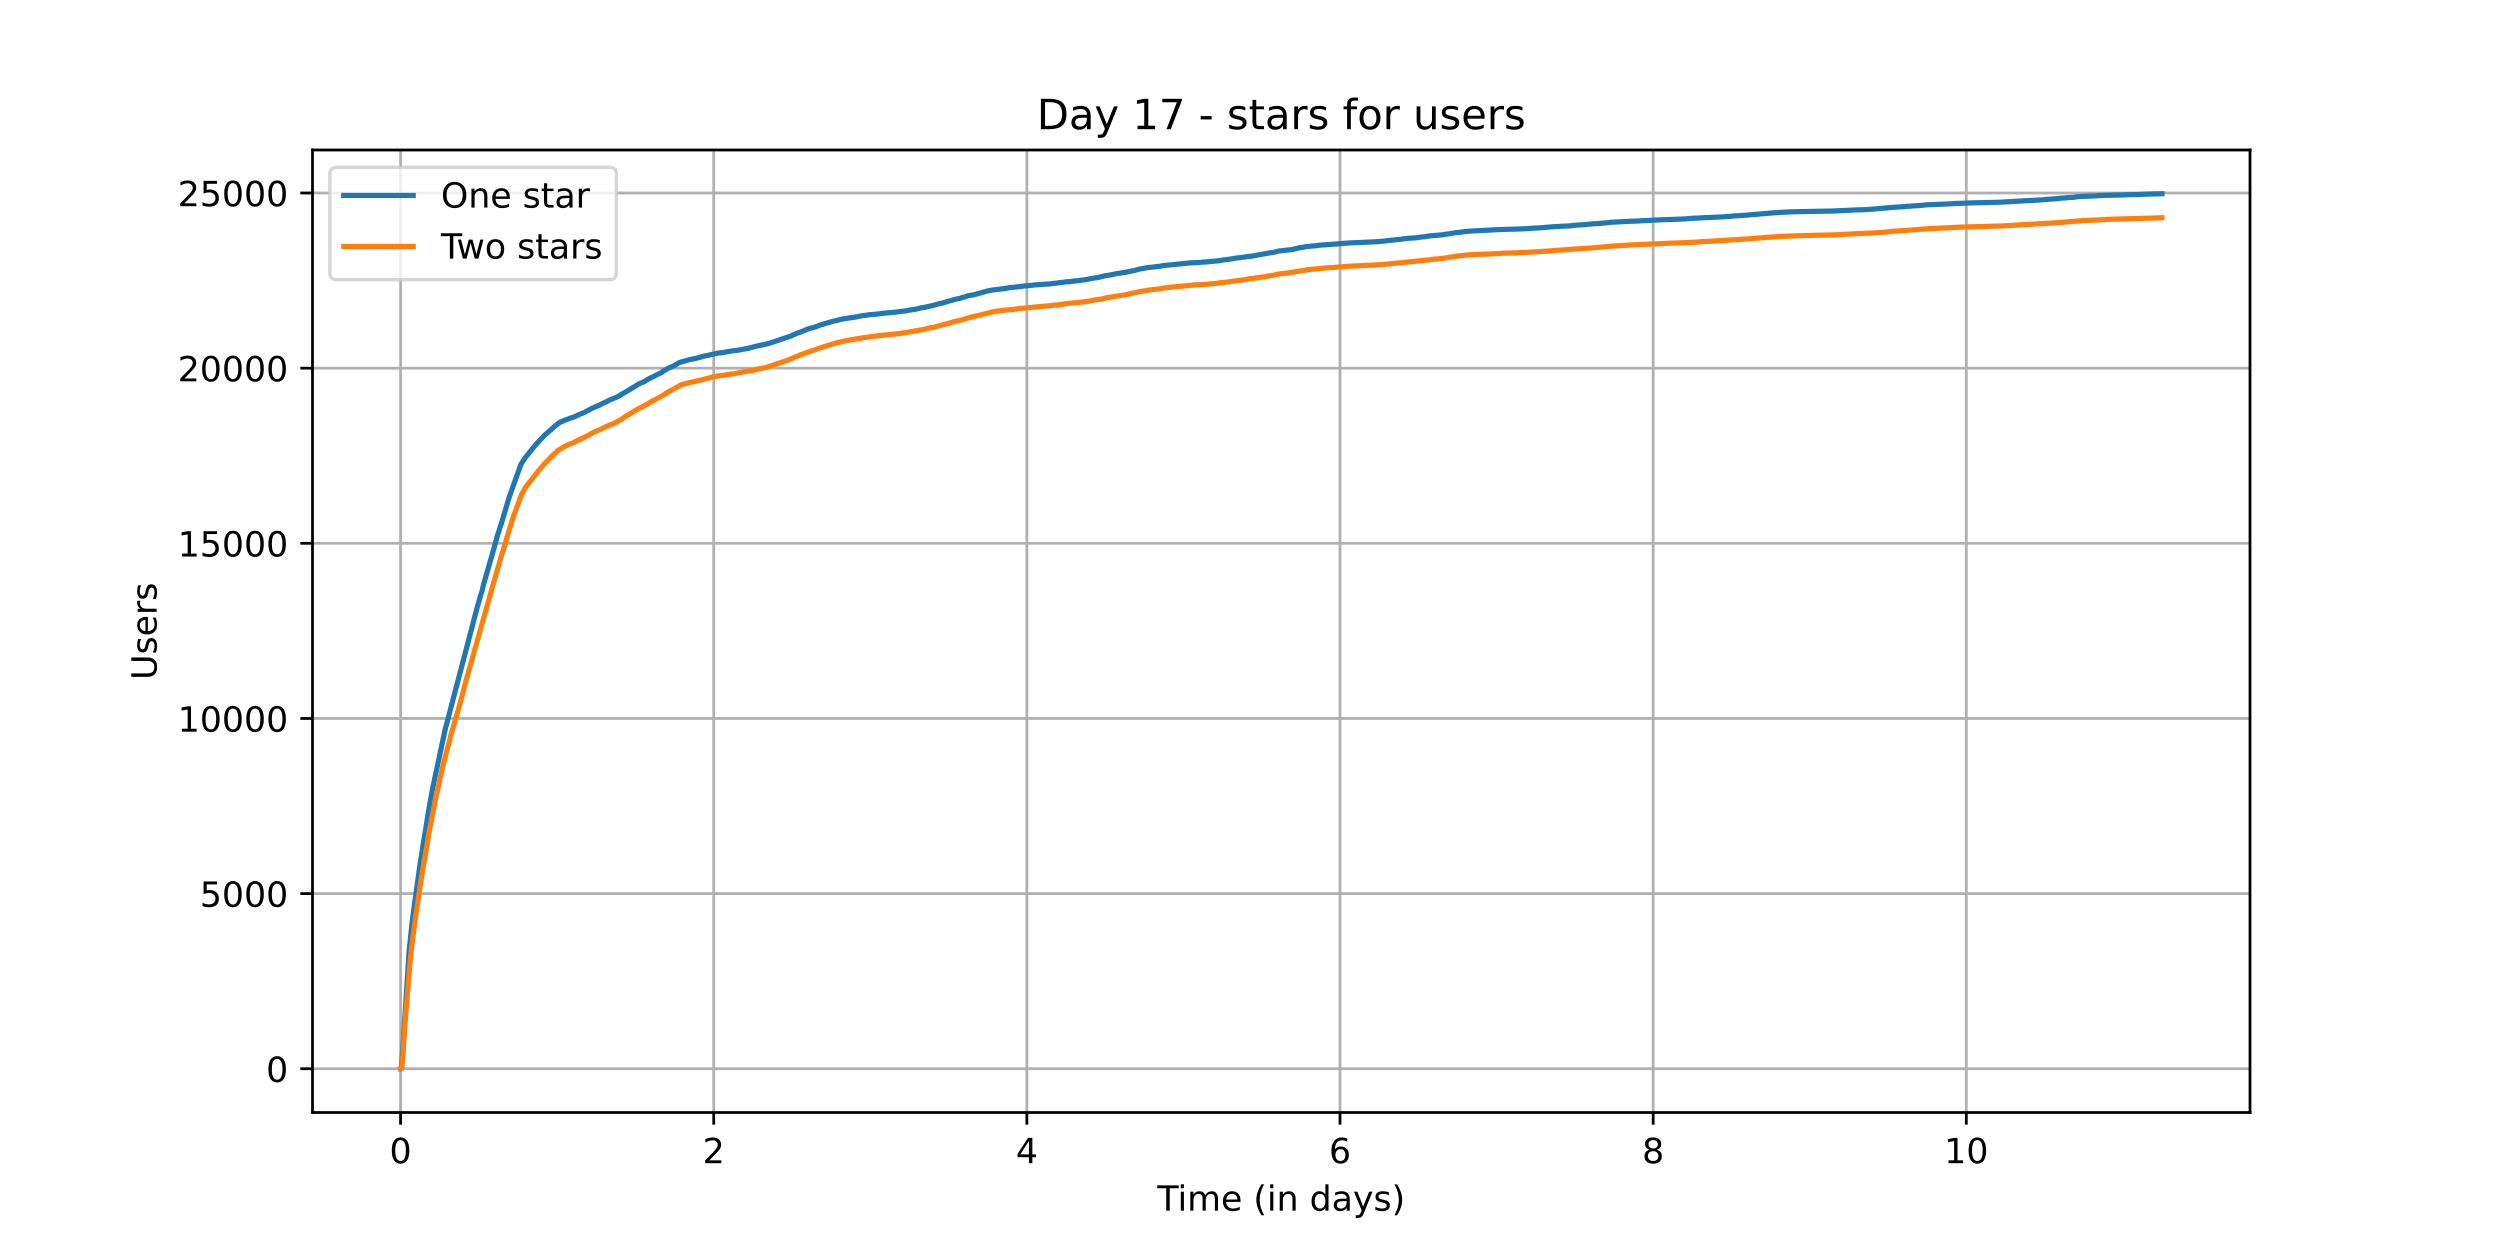 <?xml version="1.0" encoding="utf-8" standalone="no"?>
<!DOCTYPE svg PUBLIC "-//W3C//DTD SVG 1.1//EN"
  "http://www.w3.org/Graphics/SVG/1.1/DTD/svg11.dtd">
<!-- Created with matplotlib (https://matplotlib.org/) -->
<svg height="360pt" version="1.1" viewBox="0 0 720 360" width="720pt" xmlns="http://www.w3.org/2000/svg" xmlns:xlink="http://www.w3.org/1999/xlink">
 <defs>
  <style type="text/css">*{stroke-linecap:butt;stroke-linejoin:round;}</style>
 </defs>
 <g id="figure_1">
  <g id="patch_1">
   <path d="M 0 360 
L 720 360 
L 720 0 
L 0 0 
z
" style="fill:#ffffff;"/>
  </g>
  <g id="axes_1">
   <g id="patch_2">
    <path d="M 90 320.4 
L 648 320.4 
L 648 43.2 
L 90 43.2 
z
" style="fill:#ffffff;"/>
   </g>
   <g id="matplotlib.axis_1">
    <g id="xtick_1">
     <g id="line2d_1">
      <path clip-path="url(#p113ee12222)" d="M 115.364 320.4 
L 115.364 43.2 
" style="fill:none;stroke:#b0b0b0;stroke-linecap:square;stroke-width:0.8;"/>
     </g>
     <g id="line2d_2">
      <defs>
       <path d="M 0 0 
L 0 3.5 
" id="mdd5d082a40" style="stroke:#000000;stroke-width:0.8;"/>
      </defs>
      <g>
       <use style="stroke:#000000;stroke-width:0.8;" x="115.364" xlink:href="#mdd5d082a40" y="320.4"/>
      </g>
     </g>
     <g id="text_1">
      <!-- 0 -->
      <g transform="translate(112.182 334.998)scale(0.1 -0.1)">
       <defs>
        <path d="M 31.781 66.406 
Q 24.172 66.406 20.328 58.906 
Q 16.5 51.422 16.5 36.375 
Q 16.5 21.391 20.328 13.891 
Q 24.172 6.391 31.781 6.391 
Q 39.453 6.391 43.281 13.891 
Q 47.125 21.391 47.125 36.375 
Q 47.125 51.422 43.281 58.906 
Q 39.453 66.406 31.781 66.406 
z
M 31.781 74.219 
Q 44.047 74.219 50.516 64.516 
Q 56.984 54.828 56.984 36.375 
Q 56.984 17.969 50.516 8.266 
Q 44.047 -1.422 31.781 -1.422 
Q 19.531 -1.422 13.062 8.266 
Q 6.594 17.969 6.594 36.375 
Q 6.594 54.828 13.062 64.516 
Q 19.531 74.219 31.781 74.219 
z
" id="DejaVuSans-48"/>
       </defs>
       <use xlink:href="#DejaVuSans-48"/>
      </g>
     </g>
    </g>
    <g id="xtick_2">
     <g id="line2d_3">
      <path clip-path="url(#p113ee12222)" d="M 205.551 320.4 
L 205.551 43.2 
" style="fill:none;stroke:#b0b0b0;stroke-linecap:square;stroke-width:0.8;"/>
     </g>
     <g id="line2d_4">
      <g>
       <use style="stroke:#000000;stroke-width:0.8;" x="205.551" xlink:href="#mdd5d082a40" y="320.4"/>
      </g>
     </g>
     <g id="text_2">
      <!-- 2 -->
      <g transform="translate(202.369 334.998)scale(0.1 -0.1)">
       <defs>
        <path d="M 19.188 8.297 
L 53.609 8.297 
L 53.609 0 
L 7.328 0 
L 7.328 8.297 
Q 12.938 14.109 22.625 23.891 
Q 32.328 33.688 34.812 36.531 
Q 39.547 41.844 41.422 45.531 
Q 43.312 49.219 43.312 52.781 
Q 43.312 58.594 39.234 62.25 
Q 35.156 65.922 28.609 65.922 
Q 23.969 65.922 18.812 64.312 
Q 13.672 62.703 7.812 59.422 
L 7.812 69.391 
Q 13.766 71.781 18.938 73 
Q 24.125 74.219 28.422 74.219 
Q 39.75 74.219 46.484 68.547 
Q 53.219 62.891 53.219 53.422 
Q 53.219 48.922 51.531 44.891 
Q 49.859 40.875 45.406 35.406 
Q 44.188 33.984 37.641 27.219 
Q 31.109 20.453 19.188 8.297 
z
" id="DejaVuSans-50"/>
       </defs>
       <use xlink:href="#DejaVuSans-50"/>
      </g>
     </g>
    </g>
    <g id="xtick_3">
     <g id="line2d_5">
      <path clip-path="url(#p113ee12222)" d="M 295.737 320.4 
L 295.737 43.2 
" style="fill:none;stroke:#b0b0b0;stroke-linecap:square;stroke-width:0.8;"/>
     </g>
     <g id="line2d_6">
      <g>
       <use style="stroke:#000000;stroke-width:0.8;" x="295.737" xlink:href="#mdd5d082a40" y="320.4"/>
      </g>
     </g>
     <g id="text_3">
      <!-- 4 -->
      <g transform="translate(292.556 334.998)scale(0.1 -0.1)">
       <defs>
        <path d="M 37.797 64.312 
L 12.891 25.391 
L 37.797 25.391 
z
M 35.203 72.906 
L 47.609 72.906 
L 47.609 25.391 
L 58.016 25.391 
L 58.016 17.188 
L 47.609 17.188 
L 47.609 0 
L 37.797 0 
L 37.797 17.188 
L 4.891 17.188 
L 4.891 26.703 
z
" id="DejaVuSans-52"/>
       </defs>
       <use xlink:href="#DejaVuSans-52"/>
      </g>
     </g>
    </g>
    <g id="xtick_4">
     <g id="line2d_7">
      <path clip-path="url(#p113ee12222)" d="M 385.924 320.4 
L 385.924 43.2 
" style="fill:none;stroke:#b0b0b0;stroke-linecap:square;stroke-width:0.8;"/>
     </g>
     <g id="line2d_8">
      <g>
       <use style="stroke:#000000;stroke-width:0.8;" x="385.924" xlink:href="#mdd5d082a40" y="320.4"/>
      </g>
     </g>
     <g id="text_4">
      <!-- 6 -->
      <g transform="translate(382.743 334.998)scale(0.1 -0.1)">
       <defs>
        <path d="M 33.016 40.375 
Q 26.375 40.375 22.484 35.828 
Q 18.609 31.297 18.609 23.391 
Q 18.609 15.531 22.484 10.953 
Q 26.375 6.391 33.016 6.391 
Q 39.656 6.391 43.531 10.953 
Q 47.406 15.531 47.406 23.391 
Q 47.406 31.297 43.531 35.828 
Q 39.656 40.375 33.016 40.375 
z
M 52.594 71.297 
L 52.594 62.312 
Q 48.875 64.062 45.094 64.984 
Q 41.312 65.922 37.594 65.922 
Q 27.828 65.922 22.672 59.328 
Q 17.531 52.734 16.797 39.406 
Q 19.672 43.656 24.016 45.922 
Q 28.375 48.188 33.594 48.188 
Q 44.578 48.188 50.953 41.516 
Q 57.328 34.859 57.328 23.391 
Q 57.328 12.156 50.688 5.359 
Q 44.047 -1.422 33.016 -1.422 
Q 20.359 -1.422 13.672 8.266 
Q 6.984 17.969 6.984 36.375 
Q 6.984 53.656 15.188 63.938 
Q 23.391 74.219 37.203 74.219 
Q 40.922 74.219 44.703 73.484 
Q 48.484 72.75 52.594 71.297 
z
" id="DejaVuSans-54"/>
       </defs>
       <use xlink:href="#DejaVuSans-54"/>
      </g>
     </g>
    </g>
    <g id="xtick_5">
     <g id="line2d_9">
      <path clip-path="url(#p113ee12222)" d="M 476.111 320.4 
L 476.111 43.2 
" style="fill:none;stroke:#b0b0b0;stroke-linecap:square;stroke-width:0.8;"/>
     </g>
     <g id="line2d_10">
      <g>
       <use style="stroke:#000000;stroke-width:0.8;" x="476.111" xlink:href="#mdd5d082a40" y="320.4"/>
      </g>
     </g>
     <g id="text_5">
      <!-- 8 -->
      <g transform="translate(472.93 334.998)scale(0.1 -0.1)">
       <defs>
        <path d="M 31.781 34.625 
Q 24.75 34.625 20.719 30.859 
Q 16.703 27.094 16.703 20.516 
Q 16.703 13.922 20.719 10.156 
Q 24.75 6.391 31.781 6.391 
Q 38.812 6.391 42.859 10.172 
Q 46.922 13.969 46.922 20.516 
Q 46.922 27.094 42.891 30.859 
Q 38.875 34.625 31.781 34.625 
z
M 21.922 38.812 
Q 15.578 40.375 12.031 44.719 
Q 8.5 49.078 8.5 55.328 
Q 8.5 64.062 14.719 69.141 
Q 20.953 74.219 31.781 74.219 
Q 42.672 74.219 48.875 69.141 
Q 55.078 64.062 55.078 55.328 
Q 55.078 49.078 51.531 44.719 
Q 48 40.375 41.703 38.812 
Q 48.828 37.156 52.797 32.312 
Q 56.781 27.484 56.781 20.516 
Q 56.781 9.906 50.312 4.234 
Q 43.844 -1.422 31.781 -1.422 
Q 19.734 -1.422 13.25 4.234 
Q 6.781 9.906 6.781 20.516 
Q 6.781 27.484 10.781 32.312 
Q 14.797 37.156 21.922 38.812 
z
M 18.312 54.391 
Q 18.312 48.734 21.844 45.562 
Q 25.391 42.391 31.781 42.391 
Q 38.141 42.391 41.719 45.562 
Q 45.312 48.734 45.312 54.391 
Q 45.312 60.062 41.719 63.234 
Q 38.141 66.406 31.781 66.406 
Q 25.391 66.406 21.844 63.234 
Q 18.312 60.062 18.312 54.391 
z
" id="DejaVuSans-56"/>
       </defs>
       <use xlink:href="#DejaVuSans-56"/>
      </g>
     </g>
    </g>
    <g id="xtick_6">
     <g id="line2d_11">
      <path clip-path="url(#p113ee12222)" d="M 566.298 320.4 
L 566.298 43.2 
" style="fill:none;stroke:#b0b0b0;stroke-linecap:square;stroke-width:0.8;"/>
     </g>
     <g id="line2d_12">
      <g>
       <use style="stroke:#000000;stroke-width:0.8;" x="566.298" xlink:href="#mdd5d082a40" y="320.4"/>
      </g>
     </g>
     <g id="text_6">
      <!-- 10 -->
      <g transform="translate(559.936 334.998)scale(0.1 -0.1)">
       <defs>
        <path d="M 12.406 8.297 
L 28.516 8.297 
L 28.516 63.922 
L 10.984 60.406 
L 10.984 69.391 
L 28.422 72.906 
L 38.281 72.906 
L 38.281 8.297 
L 54.391 8.297 
L 54.391 0 
L 12.406 0 
z
" id="DejaVuSans-49"/>
       </defs>
       <use xlink:href="#DejaVuSans-49"/>
       <use x="63.623" xlink:href="#DejaVuSans-48"/>
      </g>
     </g>
    </g>
    <g id="text_7">
     <!-- Time (in days) -->
     <g transform="translate(333.327 348.677)scale(0.1 -0.1)">
      <defs>
       <path d="M -0.297 72.906 
L 61.375 72.906 
L 61.375 64.594 
L 35.5 64.594 
L 35.5 0 
L 25.594 0 
L 25.594 64.594 
L -0.297 64.594 
z
" id="DejaVuSans-84"/>
       <path d="M 9.422 54.688 
L 18.406 54.688 
L 18.406 0 
L 9.422 0 
z
M 9.422 75.984 
L 18.406 75.984 
L 18.406 64.594 
L 9.422 64.594 
z
" id="DejaVuSans-105"/>
       <path d="M 52 44.188 
Q 55.375 50.25 60.062 53.125 
Q 64.75 56 71.094 56 
Q 79.641 56 84.281 50.016 
Q 88.922 44.047 88.922 33.016 
L 88.922 0 
L 79.891 0 
L 79.891 32.719 
Q 79.891 40.578 77.094 44.375 
Q 74.312 48.188 68.609 48.188 
Q 61.625 48.188 57.562 43.547 
Q 53.516 38.922 53.516 30.906 
L 53.516 0 
L 44.484 0 
L 44.484 32.719 
Q 44.484 40.625 41.703 44.406 
Q 38.922 48.188 33.109 48.188 
Q 26.219 48.188 22.156 43.531 
Q 18.109 38.875 18.109 30.906 
L 18.109 0 
L 9.078 0 
L 9.078 54.688 
L 18.109 54.688 
L 18.109 46.188 
Q 21.188 51.219 25.484 53.609 
Q 29.781 56 35.688 56 
Q 41.656 56 45.828 52.969 
Q 50 49.953 52 44.188 
z
" id="DejaVuSans-109"/>
       <path d="M 56.203 29.594 
L 56.203 25.203 
L 14.891 25.203 
Q 15.484 15.922 20.484 11.062 
Q 25.484 6.203 34.422 6.203 
Q 39.594 6.203 44.453 7.469 
Q 49.312 8.734 54.109 11.281 
L 54.109 2.781 
Q 49.266 0.734 44.188 -0.344 
Q 39.109 -1.422 33.891 -1.422 
Q 20.797 -1.422 13.156 6.188 
Q 5.516 13.812 5.516 26.812 
Q 5.516 40.234 12.766 48.109 
Q 20.016 56 32.328 56 
Q 43.359 56 49.781 48.891 
Q 56.203 41.797 56.203 29.594 
z
M 47.219 32.234 
Q 47.125 39.594 43.094 43.984 
Q 39.062 48.391 32.422 48.391 
Q 24.906 48.391 20.391 44.141 
Q 15.875 39.891 15.188 32.172 
z
" id="DejaVuSans-101"/>
       <path id="DejaVuSans-32"/>
       <path d="M 31 75.875 
Q 24.469 64.656 21.281 53.656 
Q 18.109 42.672 18.109 31.391 
Q 18.109 20.125 21.312 9.062 
Q 24.516 -2 31 -13.188 
L 23.188 -13.188 
Q 15.875 -1.703 12.234 9.375 
Q 8.594 20.453 8.594 31.391 
Q 8.594 42.281 12.203 53.312 
Q 15.828 64.359 23.188 75.875 
z
" id="DejaVuSans-40"/>
       <path d="M 54.891 33.016 
L 54.891 0 
L 45.906 0 
L 45.906 32.719 
Q 45.906 40.484 42.875 44.328 
Q 39.844 48.188 33.797 48.188 
Q 26.516 48.188 22.312 43.547 
Q 18.109 38.922 18.109 30.906 
L 18.109 0 
L 9.078 0 
L 9.078 54.688 
L 18.109 54.688 
L 18.109 46.188 
Q 21.344 51.125 25.703 53.562 
Q 30.078 56 35.797 56 
Q 45.219 56 50.047 50.172 
Q 54.891 44.344 54.891 33.016 
z
" id="DejaVuSans-110"/>
       <path d="M 45.406 46.391 
L 45.406 75.984 
L 54.391 75.984 
L 54.391 0 
L 45.406 0 
L 45.406 8.203 
Q 42.578 3.328 38.25 0.953 
Q 33.938 -1.422 27.875 -1.422 
Q 17.969 -1.422 11.734 6.484 
Q 5.516 14.406 5.516 27.297 
Q 5.516 40.188 11.734 48.094 
Q 17.969 56 27.875 56 
Q 33.938 56 38.25 53.625 
Q 42.578 51.266 45.406 46.391 
z
M 14.797 27.297 
Q 14.797 17.391 18.875 11.75 
Q 22.953 6.109 30.078 6.109 
Q 37.203 6.109 41.297 11.75 
Q 45.406 17.391 45.406 27.297 
Q 45.406 37.203 41.297 42.844 
Q 37.203 48.484 30.078 48.484 
Q 22.953 48.484 18.875 42.844 
Q 14.797 37.203 14.797 27.297 
z
" id="DejaVuSans-100"/>
       <path d="M 34.281 27.484 
Q 23.391 27.484 19.188 25 
Q 14.984 22.516 14.984 16.5 
Q 14.984 11.719 18.141 8.906 
Q 21.297 6.109 26.703 6.109 
Q 34.188 6.109 38.703 11.406 
Q 43.219 16.703 43.219 25.484 
L 43.219 27.484 
z
M 52.203 31.203 
L 52.203 0 
L 43.219 0 
L 43.219 8.297 
Q 40.141 3.328 35.547 0.953 
Q 30.953 -1.422 24.312 -1.422 
Q 15.922 -1.422 10.953 3.297 
Q 6 8.016 6 15.922 
Q 6 25.141 12.172 29.828 
Q 18.359 34.516 30.609 34.516 
L 43.219 34.516 
L 43.219 35.406 
Q 43.219 41.609 39.141 45 
Q 35.062 48.391 27.688 48.391 
Q 23 48.391 18.547 47.266 
Q 14.109 46.141 10.016 43.891 
L 10.016 52.203 
Q 14.938 54.109 19.578 55.047 
Q 24.219 56 28.609 56 
Q 40.484 56 46.344 49.844 
Q 52.203 43.703 52.203 31.203 
z
" id="DejaVuSans-97"/>
       <path d="M 32.172 -5.078 
Q 28.375 -14.844 24.75 -17.812 
Q 21.141 -20.797 15.094 -20.797 
L 7.906 -20.797 
L 7.906 -13.281 
L 13.188 -13.281 
Q 16.891 -13.281 18.938 -11.516 
Q 21 -9.766 23.484 -3.219 
L 25.094 0.875 
L 2.984 54.688 
L 12.5 54.688 
L 29.594 11.922 
L 46.688 54.688 
L 56.203 54.688 
z
" id="DejaVuSans-121"/>
       <path d="M 44.281 53.078 
L 44.281 44.578 
Q 40.484 46.531 36.375 47.5 
Q 32.281 48.484 27.875 48.484 
Q 21.188 48.484 17.844 46.438 
Q 14.5 44.391 14.5 40.281 
Q 14.5 37.156 16.891 35.375 
Q 19.281 33.594 26.516 31.984 
L 29.594 31.297 
Q 39.156 29.25 43.188 25.516 
Q 47.219 21.781 47.219 15.094 
Q 47.219 7.469 41.188 3.016 
Q 35.156 -1.422 24.609 -1.422 
Q 20.219 -1.422 15.453 -0.562 
Q 10.688 0.297 5.422 2 
L 5.422 11.281 
Q 10.406 8.688 15.234 7.391 
Q 20.062 6.109 24.812 6.109 
Q 31.156 6.109 34.562 8.281 
Q 37.984 10.453 37.984 14.406 
Q 37.984 18.062 35.516 20.016 
Q 33.062 21.969 24.703 23.781 
L 21.578 24.516 
Q 13.234 26.266 9.516 29.906 
Q 5.812 33.547 5.812 39.891 
Q 5.812 47.609 11.281 51.797 
Q 16.75 56 26.812 56 
Q 31.781 56 36.172 55.266 
Q 40.578 54.547 44.281 53.078 
z
" id="DejaVuSans-115"/>
       <path d="M 8.016 75.875 
L 15.828 75.875 
Q 23.141 64.359 26.781 53.312 
Q 30.422 42.281 30.422 31.391 
Q 30.422 20.453 26.781 9.375 
Q 23.141 -1.703 15.828 -13.188 
L 8.016 -13.188 
Q 14.5 -2 17.703 9.062 
Q 20.906 20.125 20.906 31.391 
Q 20.906 42.672 17.703 53.656 
Q 14.5 64.656 8.016 75.875 
z
" id="DejaVuSans-41"/>
      </defs>
      <use xlink:href="#DejaVuSans-84"/>
      <use x="57.959" xlink:href="#DejaVuSans-105"/>
      <use x="85.742" xlink:href="#DejaVuSans-109"/>
      <use x="183.154" xlink:href="#DejaVuSans-101"/>
      <use x="244.678" xlink:href="#DejaVuSans-32"/>
      <use x="276.465" xlink:href="#DejaVuSans-40"/>
      <use x="315.479" xlink:href="#DejaVuSans-105"/>
      <use x="343.262" xlink:href="#DejaVuSans-110"/>
      <use x="406.641" xlink:href="#DejaVuSans-32"/>
      <use x="438.428" xlink:href="#DejaVuSans-100"/>
      <use x="501.904" xlink:href="#DejaVuSans-97"/>
      <use x="563.184" xlink:href="#DejaVuSans-121"/>
      <use x="622.363" xlink:href="#DejaVuSans-115"/>
      <use x="674.463" xlink:href="#DejaVuSans-41"/>
     </g>
    </g>
   </g>
   <g id="matplotlib.axis_2">
    <g id="ytick_1">
     <g id="line2d_13">
      <path clip-path="url(#p113ee12222)" d="M 90 307.8 
L 648 307.8 
" style="fill:none;stroke:#b0b0b0;stroke-linecap:square;stroke-width:0.8;"/>
     </g>
     <g id="line2d_14">
      <defs>
       <path d="M 0 0 
L -3.5 0 
" id="mc7d8e06929" style="stroke:#000000;stroke-width:0.8;"/>
      </defs>
      <g>
       <use style="stroke:#000000;stroke-width:0.8;" x="90" xlink:href="#mc7d8e06929" y="307.8"/>
      </g>
     </g>
     <g id="text_8">
      <!-- 0 -->
      <g transform="translate(76.638 311.599)scale(0.1 -0.1)">
       <use xlink:href="#DejaVuSans-48"/>
      </g>
     </g>
    </g>
    <g id="ytick_2">
     <g id="line2d_15">
      <path clip-path="url(#p113ee12222)" d="M 90 257.358 
L 648 257.358 
" style="fill:none;stroke:#b0b0b0;stroke-linecap:square;stroke-width:0.8;"/>
     </g>
     <g id="line2d_16">
      <g>
       <use style="stroke:#000000;stroke-width:0.8;" x="90" xlink:href="#mc7d8e06929" y="257.358"/>
      </g>
     </g>
     <g id="text_9">
      <!-- 5000 -->
      <g transform="translate(57.55 261.157)scale(0.1 -0.1)">
       <defs>
        <path d="M 10.797 72.906 
L 49.516 72.906 
L 49.516 64.594 
L 19.828 64.594 
L 19.828 46.734 
Q 21.969 47.469 24.109 47.828 
Q 26.266 48.188 28.422 48.188 
Q 40.625 48.188 47.75 41.5 
Q 54.891 34.812 54.891 23.391 
Q 54.891 11.625 47.562 5.094 
Q 40.234 -1.422 26.906 -1.422 
Q 22.312 -1.422 17.547 -0.641 
Q 12.797 0.141 7.719 1.703 
L 7.719 11.625 
Q 12.109 9.234 16.797 8.062 
Q 21.484 6.891 26.703 6.891 
Q 35.156 6.891 40.078 11.328 
Q 45.016 15.766 45.016 23.391 
Q 45.016 31 40.078 35.438 
Q 35.156 39.891 26.703 39.891 
Q 22.75 39.891 18.812 39.016 
Q 14.891 38.141 10.797 36.281 
z
" id="DejaVuSans-53"/>
       </defs>
       <use xlink:href="#DejaVuSans-53"/>
       <use x="63.623" xlink:href="#DejaVuSans-48"/>
       <use x="127.246" xlink:href="#DejaVuSans-48"/>
       <use x="190.869" xlink:href="#DejaVuSans-48"/>
      </g>
     </g>
    </g>
    <g id="ytick_3">
     <g id="line2d_17">
      <path clip-path="url(#p113ee12222)" d="M 90 206.915 
L 648 206.915 
" style="fill:none;stroke:#b0b0b0;stroke-linecap:square;stroke-width:0.8;"/>
     </g>
     <g id="line2d_18">
      <g>
       <use style="stroke:#000000;stroke-width:0.8;" x="90" xlink:href="#mc7d8e06929" y="206.915"/>
      </g>
     </g>
     <g id="text_10">
      <!-- 10000 -->
      <g transform="translate(51.188 210.714)scale(0.1 -0.1)">
       <use xlink:href="#DejaVuSans-49"/>
       <use x="63.623" xlink:href="#DejaVuSans-48"/>
       <use x="127.246" xlink:href="#DejaVuSans-48"/>
       <use x="190.869" xlink:href="#DejaVuSans-48"/>
       <use x="254.492" xlink:href="#DejaVuSans-48"/>
      </g>
     </g>
    </g>
    <g id="ytick_4">
     <g id="line2d_19">
      <path clip-path="url(#p113ee12222)" d="M 90 156.473 
L 648 156.473 
" style="fill:none;stroke:#b0b0b0;stroke-linecap:square;stroke-width:0.8;"/>
     </g>
     <g id="line2d_20">
      <g>
       <use style="stroke:#000000;stroke-width:0.8;" x="90" xlink:href="#mc7d8e06929" y="156.473"/>
      </g>
     </g>
     <g id="text_11">
      <!-- 15000 -->
      <g transform="translate(51.188 160.272)scale(0.1 -0.1)">
       <use xlink:href="#DejaVuSans-49"/>
       <use x="63.623" xlink:href="#DejaVuSans-53"/>
       <use x="127.246" xlink:href="#DejaVuSans-48"/>
       <use x="190.869" xlink:href="#DejaVuSans-48"/>
       <use x="254.492" xlink:href="#DejaVuSans-48"/>
      </g>
     </g>
    </g>
    <g id="ytick_5">
     <g id="line2d_21">
      <path clip-path="url(#p113ee12222)" d="M 90 106.031 
L 648 106.031 
" style="fill:none;stroke:#b0b0b0;stroke-linecap:square;stroke-width:0.8;"/>
     </g>
     <g id="line2d_22">
      <g>
       <use style="stroke:#000000;stroke-width:0.8;" x="90" xlink:href="#mc7d8e06929" y="106.031"/>
      </g>
     </g>
     <g id="text_12">
      <!-- 20000 -->
      <g transform="translate(51.188 109.83)scale(0.1 -0.1)">
       <use xlink:href="#DejaVuSans-50"/>
       <use x="63.623" xlink:href="#DejaVuSans-48"/>
       <use x="127.246" xlink:href="#DejaVuSans-48"/>
       <use x="190.869" xlink:href="#DejaVuSans-48"/>
       <use x="254.492" xlink:href="#DejaVuSans-48"/>
      </g>
     </g>
    </g>
    <g id="ytick_6">
     <g id="line2d_23">
      <path clip-path="url(#p113ee12222)" d="M 90 55.588 
L 648 55.588 
" style="fill:none;stroke:#b0b0b0;stroke-linecap:square;stroke-width:0.8;"/>
     </g>
     <g id="line2d_24">
      <g>
       <use style="stroke:#000000;stroke-width:0.8;" x="90" xlink:href="#mc7d8e06929" y="55.588"/>
      </g>
     </g>
     <g id="text_13">
      <!-- 25000 -->
      <g transform="translate(51.188 59.387)scale(0.1 -0.1)">
       <use xlink:href="#DejaVuSans-50"/>
       <use x="63.623" xlink:href="#DejaVuSans-53"/>
       <use x="127.246" xlink:href="#DejaVuSans-48"/>
       <use x="190.869" xlink:href="#DejaVuSans-48"/>
       <use x="254.492" xlink:href="#DejaVuSans-48"/>
      </g>
     </g>
    </g>
    <g id="text_14">
     <!-- Users -->
     <g transform="translate(45.108 195.801)rotate(-90)scale(0.1 -0.1)">
      <defs>
       <path d="M 8.688 72.906 
L 18.609 72.906 
L 18.609 28.609 
Q 18.609 16.891 22.844 11.734 
Q 27.094 6.594 36.625 6.594 
Q 46.094 6.594 50.344 11.734 
Q 54.594 16.891 54.594 28.609 
L 54.594 72.906 
L 64.5 72.906 
L 64.5 27.391 
Q 64.5 13.141 57.438 5.859 
Q 50.391 -1.422 36.625 -1.422 
Q 22.797 -1.422 15.734 5.859 
Q 8.688 13.141 8.688 27.391 
z
" id="DejaVuSans-85"/>
       <path d="M 41.109 46.297 
Q 39.594 47.172 37.812 47.578 
Q 36.031 48 33.891 48 
Q 26.266 48 22.188 43.047 
Q 18.109 38.094 18.109 28.812 
L 18.109 0 
L 9.078 0 
L 9.078 54.688 
L 18.109 54.688 
L 18.109 46.188 
Q 20.953 51.172 25.484 53.578 
Q 30.031 56 36.531 56 
Q 37.453 56 38.578 55.875 
Q 39.703 55.766 41.062 55.516 
z
" id="DejaVuSans-114"/>
      </defs>
      <use xlink:href="#DejaVuSans-85"/>
      <use x="73.193" xlink:href="#DejaVuSans-115"/>
      <use x="125.293" xlink:href="#DejaVuSans-101"/>
      <use x="186.816" xlink:href="#DejaVuSans-114"/>
      <use x="227.93" xlink:href="#DejaVuSans-115"/>
     </g>
    </g>
   </g>
   <g id="line2d_25">
    <path clip-path="url(#p113ee12222)" d="M 115.364 307.8 
L 115.535 307.75 
L 115.69 306.761 
L 115.907 303.775 
L 117.832 273.903 
L 118.576 266.75 
L 118.917 263.976 
L 119.508 259.456 
L 120.627 251.426 
L 120.999 248.823 
L 122.149 241.458 
L 122.832 237.372 
L 123.328 234.215 
L 123.918 230.795 
L 124.197 229.271 
L 124.693 226.608 
L 128.294 209.7 
L 128.759 208.065 
L 129.1 206.693 
L 137.449 174.854 
L 137.605 174.39 
L 138.132 172.443 
L 138.846 170.163 
L 139.094 169.053 
L 139.28 168.266 
L 139.653 166.975 
L 141.515 160.498 
L 141.918 159.156 
L 143.347 153.941 
L 143.533 153.456 
L 144.123 151.54 
L 144.402 150.753 
L 146.669 143.126 
L 146.824 142.692 
L 150.023 133.744 
L 150.271 133.35 
L 150.923 132.351 
L 151.265 131.827 
L 154.523 127.781 
L 154.709 127.63 
L 154.958 127.388 
L 155.95 126.258 
L 156.137 126.096 
L 156.416 125.764 
L 156.571 125.602 
L 156.757 125.441 
L 156.881 125.289 
L 157.564 124.724 
L 159.457 123.04 
L 159.551 122.959 
L 159.798 122.727 
L 159.923 122.646 
L 160.171 122.444 
L 160.357 122.303 
L 160.574 122.132 
L 160.73 122.001 
L 160.947 121.849 
L 161.164 121.708 
L 161.35 121.597 
L 161.567 121.466 
L 161.939 121.375 
L 162.374 121.103 
L 162.715 121.002 
L 165.85 119.872 
L 166.222 119.64 
L 166.532 119.529 
L 166.843 119.367 
L 168.301 118.792 
L 168.549 118.641 
L 168.922 118.429 
L 169.791 117.985 
L 170.225 117.743 
L 170.473 117.572 
L 170.846 117.461 
L 171.528 117.138 
L 172.833 116.603 
L 173.112 116.412 
L 173.733 116.129 
L 173.919 116.018 
L 174.788 115.625 
L 175.098 115.463 
L 175.533 115.231 
L 175.719 115.13 
L 176.029 115.019 
L 177.301 114.495 
L 177.86 114.253 
L 178.387 113.98 
L 178.698 113.738 
L 180.249 112.86 
L 180.435 112.749 
L 184.222 110.439 
L 185.587 109.894 
L 186.115 109.531 
L 186.426 109.35 
L 186.985 109.007 
L 187.233 108.906 
L 187.513 108.775 
L 188.32 108.401 
L 188.599 108.22 
L 189.252 107.897 
L 189.966 107.554 
L 190.555 107.302 
L 190.773 107.039 
L 192.605 105.98 
L 192.853 105.879 
L 193.04 105.809 
L 193.319 105.677 
L 194.095 105.334 
L 194.313 105.183 
L 195.68 104.406 
L 196.021 104.295 
L 198.224 103.69 
L 198.535 103.579 
L 199.466 103.387 
L 200.149 103.276 
L 201.949 102.802 
L 202.229 102.691 
L 203.222 102.479 
L 203.78 102.368 
L 205.021 102.076 
L 205.611 101.965 
L 206.853 101.672 
L 207.971 101.561 
L 208.591 101.471 
L 209.119 101.36 
L 209.77 101.259 
L 210.36 101.148 
L 211.043 101.037 
L 212.191 100.926 
L 212.47 100.875 
L 213.122 100.764 
L 214.084 100.563 
L 214.798 100.452 
L 215.077 100.391 
L 215.636 100.3 
L 215.915 100.179 
L 216.442 100.078 
L 216.815 99.957 
L 217.187 99.846 
L 218.305 99.594 
L 218.739 99.483 
L 219.329 99.402 
L 219.795 99.291 
L 221.098 98.979 
L 221.625 98.878 
L 222.153 98.666 
L 227.771 96.779 
L 227.957 96.668 
L 228.577 96.396 
L 229.602 95.952 
L 229.819 95.882 
L 230.191 95.771 
L 231.464 95.256 
L 231.774 95.105 
L 232.364 94.842 
L 234.598 94.227 
L 234.97 94.116 
L 236.057 93.662 
L 236.274 93.581 
L 236.615 93.47 
L 236.926 93.4 
L 239.936 92.522 
L 240.556 92.411 
L 242.543 91.886 
L 243.256 91.796 
L 243.505 91.705 
L 243.908 91.685 
L 244.591 91.574 
L 245.243 91.473 
L 246.019 91.372 
L 246.329 91.301 
L 247.074 91.19 
L 248.222 90.928 
L 249.277 90.817 
L 249.96 90.706 
L 250.891 90.595 
L 251.294 90.575 
L 252.567 90.464 
L 253.187 90.373 
L 254.087 90.262 
L 254.646 90.192 
L 255.98 90.081 
L 256.476 90.03 
L 257.749 89.919 
L 257.997 89.879 
L 258.866 89.778 
L 259.115 89.738 
L 259.983 89.627 
L 260.449 89.586 
L 261.225 89.485 
L 261.566 89.385 
L 262.28 89.263 
L 263.087 89.152 
L 263.801 89.031 
L 264.204 88.931 
L 264.514 88.85 
L 264.98 88.739 
L 265.756 88.598 
L 266.439 88.487 
L 267.804 88.154 
L 268.425 88.043 
L 270.814 87.387 
L 271.466 87.286 
L 271.714 87.175 
L 272.118 87.064 
L 272.459 86.953 
L 272.8 86.842 
L 274.973 86.247 
L 275.407 86.136 
L 276.401 85.924 
L 276.773 85.823 
L 277.052 85.702 
L 278.139 85.46 
L 278.325 85.349 
L 278.511 85.228 
L 279.132 85.117 
L 279.319 85.067 
L 280.188 84.956 
L 280.405 84.875 
L 280.902 84.774 
L 281.243 84.673 
L 281.677 84.562 
L 284.191 83.866 
L 284.625 83.755 
L 285.494 83.584 
L 286.239 83.473 
L 286.735 83.422 
L 287.635 83.311 
L 288.256 83.22 
L 289.28 83.12 
L 289.466 83.069 
L 290.18 82.958 
L 290.956 82.817 
L 292.29 82.706 
L 292.569 82.645 
L 293.842 82.534 
L 294.121 82.484 
L 294.959 82.383 
L 295.207 82.343 
L 296.604 82.232 
L 297.163 82.161 
L 298.001 82.05 
L 298.404 82.03 
L 300.049 81.919 
L 300.515 81.879 
L 302.407 81.768 
L 303.152 81.637 
L 304.518 81.536 
L 304.735 81.455 
L 305.699 81.344 
L 306.227 81.283 
L 307.033 81.173 
L 307.437 81.152 
L 308.648 81.041 
L 309.299 80.94 
L 310.541 80.83 
L 311.192 80.729 
L 312.092 80.628 
L 312.371 80.577 
L 313.085 80.456 
L 313.675 80.345 
L 314.574 80.164 
L 315.381 80.053 
L 316.002 79.962 
L 316.467 79.851 
L 317.616 79.589 
L 317.988 79.498 
L 318.205 79.427 
L 319.012 79.316 
L 319.292 79.256 
L 320.067 79.145 
L 321.277 78.862 
L 321.898 78.751 
L 322.395 78.701 
L 322.985 78.59 
L 323.668 78.479 
L 324.413 78.368 
L 325.22 78.217 
L 325.593 78.136 
L 325.749 78.096 
L 326.276 77.985 
L 326.525 77.954 
L 328.605 77.389 
L 329.381 77.288 
L 329.66 77.228 
L 330.281 77.117 
L 330.591 77.046 
L 331.057 77.006 
L 332.392 76.895 
L 333.106 76.774 
L 334.192 76.663 
L 334.503 76.582 
L 335.248 76.471 
L 335.838 76.391 
L 337.359 76.29 
L 337.638 76.239 
L 338.724 76.138 
L 339.034 76.068 
L 340.493 75.957 
L 341.145 75.856 
L 342.448 75.745 
L 342.913 75.705 
L 345.582 75.594 
L 346.203 75.503 
L 348.003 75.392 
L 348.624 75.301 
L 350.082 75.19 
L 350.578 75.14 
L 351.509 75.029 
L 352.347 74.867 
L 353.185 74.766 
L 353.433 74.736 
L 354.178 74.635 
L 354.426 74.595 
L 355.171 74.484 
L 355.481 74.403 
L 356.35 74.292 
L 356.846 74.242 
L 357.778 74.131 
L 357.964 74.08 
L 358.832 73.979 
L 359.143 73.909 
L 360.136 73.798 
L 360.632 73.747 
L 361.346 73.636 
L 362.34 73.425 
L 362.961 73.314 
L 363.705 73.182 
L 364.482 73.071 
L 365.599 72.819 
L 366.623 72.708 
L 366.933 72.638 
L 368.361 72.285 
L 369.479 72.174 
L 370.069 72.093 
L 371.031 71.982 
L 371.466 71.952 
L 372.273 71.841 
L 373.701 71.488 
L 374.198 71.377 
L 374.756 71.306 
L 375.378 71.195 
L 376.216 71.034 
L 377.302 70.923 
L 377.55 70.882 
L 378.978 70.771 
L 379.692 70.65 
L 380.965 70.539 
L 381.369 70.519 
L 382.827 70.408 
L 383.292 70.368 
L 384.999 70.257 
L 385.434 70.227 
L 386.52 70.116 
L 386.768 70.085 
L 387.14 70.075 
L 388.723 69.964 
L 389.126 69.944 
L 391.733 69.833 
L 392.137 69.813 
L 394.743 69.702 
L 395.178 69.672 
L 397.381 69.561 
L 397.909 69.5 
L 398.995 69.399 
L 399.306 69.329 
L 400.325 69.218 
L 400.728 69.197 
L 401.752 69.087 
L 402.341 69.006 
L 403.552 68.905 
L 403.862 68.834 
L 404.451 68.754 
L 405.568 68.643 
L 406.065 68.592 
L 407.896 68.491 
L 408.175 68.441 
L 408.764 68.36 
L 409.386 68.249 
L 409.851 68.209 
L 410.844 68.108 
L 411.123 68.047 
L 411.837 67.936 
L 412.365 67.876 
L 413.886 67.765 
L 414.352 67.725 
L 415.5 67.614 
L 416.338 67.452 
L 417.362 67.341 
L 418.201 67.18 
L 418.822 67.079 
L 419.071 67.039 
L 420.282 66.928 
L 420.871 66.847 
L 421.616 66.736 
L 422.175 66.665 
L 423.572 66.554 
L 424.038 66.514 
L 426.739 66.403 
L 427.204 66.363 
L 429.408 66.252 
L 429.843 66.221 
L 432.015 66.11 
L 432.387 66.1 
L 436.235 65.989 
L 436.638 65.969 
L 439.587 65.858 
L 440.052 65.818 
L 441.697 65.707 
L 442.1 65.687 
L 444.304 65.576 
L 444.893 65.495 
L 446.414 65.384 
L 446.91 65.334 
L 448.989 65.223 
L 449.517 65.162 
L 452.372 65.051 
L 453.148 64.91 
L 454.513 64.799 
L 454.886 64.789 
L 456.593 64.678 
L 456.841 64.638 
L 458.176 64.527 
L 458.673 64.476 
L 460.442 64.365 
L 460.907 64.325 
L 461.994 64.214 
L 462.429 64.184 
L 463.515 64.073 
L 464.074 64.002 
L 466.309 63.891 
L 466.713 63.871 
L 468.7 63.76 
L 469.103 63.74 
L 472.176 63.629 
L 472.672 63.578 
L 475.497 63.467 
L 476.024 63.407 
L 478.476 63.296 
L 478.879 63.276 
L 482.417 63.165 
L 482.821 63.144 
L 485.458 63.044 
L 485.707 63.013 
L 486.855 62.902 
L 487.073 62.882 
L 489.679 62.771 
L 489.927 62.731 
L 492.534 62.62 
L 492.938 62.6 
L 495.544 62.489 
L 495.917 62.479 
L 497.127 62.368 
L 497.499 62.358 
L 498.927 62.247 
L 499.423 62.196 
L 501.285 62.085 
L 501.782 62.035 
L 503.396 61.934 
L 503.644 61.893 
L 504.979 61.782 
L 505.383 61.762 
L 506.656 61.651 
L 507.153 61.601 
L 508.425 61.49 
L 508.86 61.46 
L 510.194 61.349 
L 510.691 61.298 
L 512.461 61.187 
L 512.927 61.147 
L 515.285 61.036 
L 515.72 61.006 
L 521.057 60.895 
L 521.43 60.885 
L 527.853 60.774 
L 528.288 60.743 
L 531.019 60.632 
L 531.422 60.612 
L 533.471 60.501 
L 533.874 60.481 
L 537.598 60.37 
L 538.126 60.31 
L 539.801 60.199 
L 540.298 60.148 
L 541.54 60.037 
L 542.036 59.987 
L 543.588 59.876 
L 544.147 59.805 
L 545.885 59.694 
L 546.381 59.644 
L 547.996 59.533 
L 548.399 59.513 
L 549.454 59.402 
L 549.827 59.391 
L 551.379 59.281 
L 551.782 59.26 
L 553.365 59.149 
L 553.892 59.089 
L 554.978 58.978 
L 555.351 58.968 
L 557.864 58.857 
L 558.268 58.837 
L 561.433 58.726 
L 561.868 58.695 
L 563.73 58.584 
L 564.102 58.574 
L 566.957 58.463 
L 567.361 58.443 
L 572.42 58.332 
L 572.792 58.322 
L 576.578 58.211 
L 577.044 58.171 
L 579.558 58.06 
L 580.086 57.999 
L 582.352 57.898 
L 582.631 57.838 
L 585.269 57.727 
L 585.734 57.687 
L 587.876 57.576 
L 588.341 57.535 
L 589.521 57.424 
L 590.017 57.374 
L 591.724 57.263 
L 592.159 57.233 
L 593.121 57.132 
L 593.369 57.091 
L 594.952 56.99 
L 595.232 56.93 
L 597.249 56.819 
L 598.024 56.678 
L 599.39 56.567 
L 599.794 56.547 
L 603.487 56.436 
L 604.046 56.365 
L 606.311 56.254 
L 606.684 56.244 
L 611.619 56.133 
L 612.053 56.103 
L 616.522 55.992 
L 616.957 55.961 
L 620.216 55.85 
L 620.619 55.83 
L 622.636 55.8 
L 622.636 55.8 
" style="fill:none;stroke:#1f77b4;stroke-linecap:square;stroke-width:1.5;"/>
   </g>
   <g id="line2d_26">
    <path clip-path="url(#p113ee12222)" d="M 115.364 307.8 
L 115.597 307.699 
L 115.752 306.993 
L 116.031 304.047 
L 116.714 293.716 
L 118.204 275.88 
L 118.762 271.159 
L 119.104 268.415 
L 119.508 265.358 
L 119.632 264.399 
L 121.216 253.756 
L 122.366 246.866 
L 122.77 244.485 
L 123.08 242.82 
L 123.204 241.963 
L 123.483 240.227 
L 125.438 230.129 
L 126.804 223.945 
L 127.797 219.617 
L 128.945 215.269 
L 129.163 214.512 
L 129.814 211.889 
L 131.832 204.928 
L 132.173 203.697 
L 132.731 201.75 
L 133.228 199.863 
L 133.911 197.261 
L 134.408 195.354 
L 140.956 172.171 
L 141.918 168.64 
L 144.371 160.196 
L 145.644 156.15 
L 145.893 155.111 
L 146.482 153.214 
L 147.165 150.944 
L 147.383 150.188 
L 147.569 149.734 
L 148.005 148.331 
L 148.222 147.797 
L 150.116 142.642 
L 151.11 140.816 
L 151.358 140.362 
L 151.606 140.059 
L 151.916 139.605 
L 155.237 135.408 
L 155.392 135.247 
L 155.702 134.924 
L 155.795 134.793 
L 156.106 134.409 
L 156.602 133.784 
L 156.789 133.582 
L 156.944 133.471 
L 158.588 131.706 
L 158.992 131.332 
L 159.085 131.232 
L 159.271 131.07 
L 159.551 130.778 
L 159.891 130.485 
L 160.14 130.303 
L 160.543 129.839 
L 162.902 128.417 
L 163.864 127.993 
L 164.205 127.812 
L 164.516 127.711 
L 164.826 127.62 
L 165.167 127.509 
L 165.57 127.267 
L 166.439 126.823 
L 167.277 126.439 
L 167.65 126.228 
L 167.991 126.117 
L 168.984 125.592 
L 169.232 125.491 
L 169.605 125.279 
L 171.063 124.452 
L 172.242 123.958 
L 172.895 123.665 
L 173.174 123.564 
L 174.167 123.03 
L 174.447 122.919 
L 175.346 122.535 
L 175.595 122.384 
L 175.843 122.283 
L 176.153 122.212 
L 177.022 121.829 
L 177.239 121.718 
L 178.512 121.012 
L 178.698 120.921 
L 178.946 120.78 
L 179.256 120.588 
L 179.629 120.265 
L 182.298 118.671 
L 182.546 118.48 
L 182.794 118.318 
L 183.012 118.217 
L 183.446 117.945 
L 184.749 117.229 
L 185.122 117.118 
L 186.706 116.21 
L 186.954 116.018 
L 187.265 115.847 
L 187.482 115.756 
L 187.947 115.453 
L 188.165 115.342 
L 189.003 114.959 
L 189.314 114.727 
L 189.934 114.424 
L 190.338 114.182 
L 193.164 112.457 
L 193.94 112.094 
L 195.586 111.145 
L 196.052 110.883 
L 196.3 110.782 
L 198.224 110.278 
L 198.659 110.167 
L 198.876 110.106 
L 199.87 109.894 
L 200.273 109.783 
L 201.08 109.632 
L 201.453 109.531 
L 201.763 109.451 
L 202.259 109.34 
L 203.935 108.916 
L 204.277 108.805 
L 205.797 108.432 
L 206.573 108.321 
L 207.35 108.179 
L 208.467 108.068 
L 209.305 107.907 
L 210.174 107.796 
L 210.453 107.746 
L 211.446 107.635 
L 212.346 107.453 
L 212.749 107.342 
L 213.37 107.251 
L 214.053 107.14 
L 214.363 107.049 
L 215.046 106.938 
L 215.698 106.838 
L 216.38 106.727 
L 217.218 106.565 
L 217.746 106.454 
L 218.057 106.374 
L 218.553 106.263 
L 218.956 106.121 
L 219.857 106.02 
L 220.167 105.93 
L 220.663 105.819 
L 227.336 103.589 
L 227.522 103.458 
L 228.547 103.044 
L 228.733 102.943 
L 229.229 102.742 
L 229.54 102.631 
L 230.191 102.328 
L 232.302 101.541 
L 232.488 101.44 
L 233.047 101.329 
L 236.181 100.189 
L 236.491 100.109 
L 236.802 100.008 
L 237.112 99.917 
L 237.36 99.816 
L 237.764 99.685 
L 240.96 98.747 
L 241.27 98.646 
L 241.55 98.575 
L 242.108 98.464 
L 242.419 98.394 
L 243.691 98.091 
L 244.498 97.98 
L 245.429 97.788 
L 246.205 97.687 
L 246.422 97.617 
L 246.919 97.566 
L 247.694 97.455 
L 248.035 97.354 
L 248.687 97.243 
L 249.277 97.163 
L 250.239 97.052 
L 251.015 96.911 
L 252.101 96.81 
L 252.318 96.789 
L 253.094 96.689 
L 253.374 96.638 
L 254.615 96.527 
L 255.235 96.436 
L 256.446 96.325 
L 256.942 96.275 
L 257.935 96.164 
L 258.369 96.134 
L 259.27 96.023 
L 260.139 95.851 
L 261.287 95.75 
L 261.628 95.649 
L 262.28 95.538 
L 262.932 95.438 
L 263.46 95.337 
L 263.615 95.286 
L 264.359 95.185 
L 264.669 95.105 
L 265.291 94.994 
L 265.973 94.883 
L 266.501 94.772 
L 266.873 94.641 
L 267.339 94.54 
L 267.525 94.499 
L 267.959 94.399 
L 268.208 94.358 
L 269.045 94.247 
L 269.294 94.156 
L 269.666 94.055 
L 269.852 93.995 
L 271.714 93.511 
L 272.179 93.4 
L 275.377 92.482 
L 276.183 92.371 
L 280.125 91.211 
L 280.591 91.12 
L 280.777 91.079 
L 281.212 90.968 
L 282.236 90.746 
L 282.639 90.636 
L 284.346 90.202 
L 284.812 90.111 
L 285.06 90.02 
L 285.525 89.909 
L 286.611 89.667 
L 287.449 89.556 
L 287.946 89.506 
L 288.877 89.395 
L 289.405 89.334 
L 290.459 89.223 
L 290.987 89.163 
L 292.322 89.052 
L 293.283 88.85 
L 295.021 88.739 
L 295.58 88.668 
L 296.852 88.557 
L 298.839 88.345 
L 300.111 88.234 
L 300.39 88.184 
L 302.004 88.073 
L 302.407 88.053 
L 303.09 87.952 
L 303.276 87.902 
L 304.828 87.791 
L 305.355 87.73 
L 306.165 87.619 
L 306.475 87.538 
L 307.189 87.417 
L 308.4 87.306 
L 308.617 87.286 
L 309.765 87.185 
L 310.013 87.155 
L 311.161 87.044 
L 311.689 86.983 
L 312.496 86.873 
L 313.054 86.802 
L 313.923 86.691 
L 314.233 86.62 
L 314.699 86.509 
L 315.661 86.308 
L 316.747 86.197 
L 317.522 86.055 
L 317.926 85.954 
L 318.329 85.823 
L 319.136 85.672 
L 319.974 85.561 
L 320.688 85.44 
L 321.215 85.329 
L 321.806 85.248 
L 322.737 85.137 
L 323.544 84.986 
L 324.196 84.885 
L 324.506 84.794 
L 325.189 84.683 
L 325.655 84.512 
L 326.401 84.381 
L 327.052 84.27 
L 328.481 83.917 
L 329.443 83.806 
L 330.343 83.624 
L 331.026 83.513 
L 331.275 83.483 
L 332.423 83.372 
L 333.013 83.291 
L 334.099 83.18 
L 335.155 82.948 
L 336.273 82.837 
L 336.52 82.797 
L 337.42 82.686 
L 337.917 82.635 
L 339.19 82.524 
L 339.438 82.494 
L 339.903 82.454 
L 341.268 82.343 
L 341.858 82.262 
L 342.975 82.151 
L 343.441 82.111 
L 344.651 82 
L 345.023 81.99 
L 347.599 81.879 
L 348.251 81.778 
L 349.803 81.667 
L 350.051 81.637 
L 350.857 81.536 
L 351.168 81.465 
L 352.378 81.354 
L 352.875 81.304 
L 353.527 81.193 
L 353.992 81.152 
L 354.519 81.062 
L 354.706 81.031 
L 355.264 80.961 
L 356.102 80.85 
L 356.599 80.799 
L 357.591 80.688 
L 358.305 80.567 
L 358.957 80.466 
L 359.267 80.386 
L 360.074 80.275 
L 360.322 80.234 
L 361.377 80.123 
L 361.688 80.043 
L 362.464 79.932 
L 363.023 79.861 
L 363.768 79.75 
L 364.233 79.71 
L 364.823 79.609 
L 365.133 79.528 
L 366.033 79.346 
L 367.026 79.236 
L 367.306 79.114 
L 368.175 78.943 
L 368.858 78.832 
L 369.262 78.812 
L 370.224 78.701 
L 370.69 78.66 
L 371.372 78.55 
L 372.18 78.398 
L 372.863 78.297 
L 373.142 78.227 
L 373.918 78.126 
L 374.198 78.065 
L 375.098 77.954 
L 375.378 77.894 
L 376.122 77.783 
L 376.433 77.702 
L 377.364 77.591 
L 377.892 77.531 
L 379.227 77.43 
L 379.444 77.41 
L 380.313 77.299 
L 380.685 77.288 
L 381.617 77.177 
L 382.113 77.127 
L 384.378 77.016 
L 384.968 76.935 
L 386.706 76.824 
L 387.171 76.784 
L 388.661 76.673 
L 389.158 76.623 
L 392.075 76.512 
L 392.602 76.451 
L 395.364 76.34 
L 395.829 76.3 
L 398.343 76.189 
L 398.964 76.098 
L 399.991 76.017 
L 400.821 75.896 
L 401.969 75.785 
L 402.341 75.775 
L 403.8 75.664 
L 404.483 75.553 
L 405.692 75.442 
L 406.22 75.382 
L 407.493 75.271 
L 408.02 75.21 
L 408.951 75.099 
L 409.509 75.029 
L 410.968 74.918 
L 411.558 74.837 
L 412.334 74.726 
L 412.924 74.645 
L 414.289 74.534 
L 414.786 74.484 
L 415.686 74.373 
L 416.245 74.302 
L 416.742 74.201 
L 416.897 74.161 
L 417.58 74.07 
L 417.735 74.03 
L 418.232 73.979 
L 418.946 73.868 
L 419.629 73.757 
L 420.747 73.647 
L 421.275 73.586 
L 422.113 73.475 
L 422.641 73.414 
L 424.845 73.304 
L 425.311 73.263 
L 429.191 73.152 
L 429.656 73.112 
L 431.983 73.001 
L 432.542 72.93 
L 436.763 72.819 
L 437.259 72.769 
L 440.114 72.658 
L 440.58 72.617 
L 442.721 72.507 
L 443.186 72.466 
L 444.924 72.355 
L 445.359 72.325 
L 447.004 72.214 
L 447.5 72.164 
L 449.02 72.063 
L 449.269 72.022 
L 451.317 71.911 
L 451.782 71.871 
L 453.117 71.76 
L 453.613 71.71 
L 455.382 71.599 
L 455.879 71.548 
L 458.207 71.437 
L 458.735 71.377 
L 460.008 71.266 
L 460.504 71.215 
L 461.839 71.104 
L 462.335 71.054 
L 463.423 70.943 
L 463.888 70.902 
L 465.751 70.791 
L 466.154 70.771 
L 467.986 70.66 
L 468.451 70.62 
L 470.252 70.509 
L 470.624 70.499 
L 472.983 70.388 
L 473.386 70.368 
L 476.396 70.257 
L 476.8 70.237 
L 479.065 70.126 
L 479.531 70.085 
L 482.821 69.974 
L 483.193 69.964 
L 486.266 69.853 
L 486.762 69.803 
L 489.276 69.692 
L 489.927 69.591 
L 492.565 69.48 
L 493.062 69.43 
L 495.141 69.319 
L 495.544 69.298 
L 497.158 69.187 
L 497.53 69.177 
L 499.362 69.066 
L 499.858 69.016 
L 501.627 68.915 
L 501.875 68.885 
L 503.892 68.774 
L 504.42 68.713 
L 505.818 68.602 
L 506.315 68.552 
L 507.898 68.441 
L 508.177 68.39 
L 510.194 68.279 
L 510.753 68.209 
L 512.927 68.098 
L 513.423 68.047 
L 516.868 67.936 
L 517.272 67.916 
L 521.43 67.805 
L 521.833 67.785 
L 527.45 67.674 
L 527.853 67.654 
L 530.553 67.543 
L 531.05 67.493 
L 533.222 67.392 
L 533.471 67.361 
L 535.767 67.25 
L 536.171 67.23 
L 538.994 67.119 
L 539.398 67.099 
L 541.043 66.988 
L 541.54 66.938 
L 543.216 66.827 
L 543.837 66.736 
L 545.078 66.625 
L 545.575 66.574 
L 547.189 66.474 
L 547.437 66.433 
L 549.268 66.322 
L 549.641 66.312 
L 550.913 66.201 
L 551.379 66.161 
L 552.806 66.05 
L 553.24 66.02 
L 554.792 65.909 
L 555.32 65.848 
L 558.175 65.737 
L 558.578 65.717 
L 560.812 65.606 
L 561.216 65.586 
L 563.264 65.475 
L 563.668 65.455 
L 566.678 65.344 
L 567.082 65.324 
L 572.109 65.213 
L 572.575 65.172 
L 576.888 65.061 
L 577.323 65.031 
L 579.31 64.92 
L 579.682 64.91 
L 580.8 64.799 
L 581.234 64.769 
L 583.407 64.658 
L 583.81 64.638 
L 586.169 64.527 
L 586.728 64.456 
L 588.962 64.345 
L 589.366 64.325 
L 591.476 64.214 
L 591.694 64.194 
L 593.121 64.083 
L 593.587 64.042 
L 595.014 63.931 
L 595.387 63.921 
L 596.535 63.81 
L 597.032 63.76 
L 598.304 63.649 
L 598.77 63.608 
L 599.918 63.498 
L 600.29 63.487 
L 603.829 63.376 
L 604.263 63.346 
L 606.094 63.235 
L 606.591 63.185 
L 610.315 63.074 
L 610.688 63.064 
L 614.443 62.953 
L 614.846 62.933 
L 619.347 62.822 
L 619.719 62.811 
L 622.636 62.711 
L 622.636 62.711 
" style="fill:none;stroke:#ff7f0e;stroke-linecap:square;stroke-width:1.5;"/>
   </g>
   <g id="patch_3">
    <path d="M 90 320.4 
L 90 43.2 
" style="fill:none;stroke:#000000;stroke-linecap:square;stroke-linejoin:miter;stroke-width:0.8;"/>
   </g>
   <g id="patch_4">
    <path d="M 648 320.4 
L 648 43.2 
" style="fill:none;stroke:#000000;stroke-linecap:square;stroke-linejoin:miter;stroke-width:0.8;"/>
   </g>
   <g id="patch_5">
    <path d="M 90 320.4 
L 648 320.4 
" style="fill:none;stroke:#000000;stroke-linecap:square;stroke-linejoin:miter;stroke-width:0.8;"/>
   </g>
   <g id="patch_6">
    <path d="M 90 43.2 
L 648 43.2 
" style="fill:none;stroke:#000000;stroke-linecap:square;stroke-linejoin:miter;stroke-width:0.8;"/>
   </g>
   <g id="text_15">
    <!-- Day 17 - stars for users -->
    <g transform="translate(298.609 37.2)scale(0.12 -0.12)">
     <defs>
      <path d="M 19.672 64.797 
L 19.672 8.109 
L 31.594 8.109 
Q 46.688 8.109 53.688 14.938 
Q 60.688 21.781 60.688 36.531 
Q 60.688 51.172 53.688 57.984 
Q 46.688 64.797 31.594 64.797 
z
M 9.812 72.906 
L 30.078 72.906 
Q 51.266 72.906 61.172 64.094 
Q 71.094 55.281 71.094 36.531 
Q 71.094 17.672 61.125 8.828 
Q 51.172 0 30.078 0 
L 9.812 0 
z
" id="DejaVuSans-68"/>
      <path d="M 8.203 72.906 
L 55.078 72.906 
L 55.078 68.703 
L 28.609 0 
L 18.312 0 
L 43.219 64.594 
L 8.203 64.594 
z
" id="DejaVuSans-55"/>
      <path d="M 4.891 31.391 
L 31.203 31.391 
L 31.203 23.391 
L 4.891 23.391 
z
" id="DejaVuSans-45"/>
      <path d="M 18.312 70.219 
L 18.312 54.688 
L 36.812 54.688 
L 36.812 47.703 
L 18.312 47.703 
L 18.312 18.016 
Q 18.312 11.328 20.141 9.422 
Q 21.969 7.516 27.594 7.516 
L 36.812 7.516 
L 36.812 0 
L 27.594 0 
Q 17.188 0 13.234 3.875 
Q 9.281 7.766 9.281 18.016 
L 9.281 47.703 
L 2.688 47.703 
L 2.688 54.688 
L 9.281 54.688 
L 9.281 70.219 
z
" id="DejaVuSans-116"/>
      <path d="M 37.109 75.984 
L 37.109 68.5 
L 28.516 68.5 
Q 23.688 68.5 21.797 66.547 
Q 19.922 64.594 19.922 59.516 
L 19.922 54.688 
L 34.719 54.688 
L 34.719 47.703 
L 19.922 47.703 
L 19.922 0 
L 10.891 0 
L 10.891 47.703 
L 2.297 47.703 
L 2.297 54.688 
L 10.891 54.688 
L 10.891 58.5 
Q 10.891 67.625 15.141 71.797 
Q 19.391 75.984 28.609 75.984 
z
" id="DejaVuSans-102"/>
      <path d="M 30.609 48.391 
Q 23.391 48.391 19.188 42.75 
Q 14.984 37.109 14.984 27.297 
Q 14.984 17.484 19.156 11.844 
Q 23.344 6.203 30.609 6.203 
Q 37.797 6.203 41.984 11.859 
Q 46.188 17.531 46.188 27.297 
Q 46.188 37.016 41.984 42.703 
Q 37.797 48.391 30.609 48.391 
z
M 30.609 56 
Q 42.328 56 49.016 48.375 
Q 55.719 40.766 55.719 27.297 
Q 55.719 13.875 49.016 6.219 
Q 42.328 -1.422 30.609 -1.422 
Q 18.844 -1.422 12.172 6.219 
Q 5.516 13.875 5.516 27.297 
Q 5.516 40.766 12.172 48.375 
Q 18.844 56 30.609 56 
z
" id="DejaVuSans-111"/>
      <path d="M 8.5 21.578 
L 8.5 54.688 
L 17.484 54.688 
L 17.484 21.922 
Q 17.484 14.156 20.5 10.266 
Q 23.531 6.391 29.594 6.391 
Q 36.859 6.391 41.078 11.031 
Q 45.312 15.672 45.312 23.688 
L 45.312 54.688 
L 54.297 54.688 
L 54.297 0 
L 45.312 0 
L 45.312 8.406 
Q 42.047 3.422 37.719 1 
Q 33.406 -1.422 27.688 -1.422 
Q 18.266 -1.422 13.375 4.438 
Q 8.5 10.297 8.5 21.578 
z
M 31.109 56 
z
" id="DejaVuSans-117"/>
     </defs>
     <use xlink:href="#DejaVuSans-68"/>
     <use x="77.002" xlink:href="#DejaVuSans-97"/>
     <use x="138.281" xlink:href="#DejaVuSans-121"/>
     <use x="197.461" xlink:href="#DejaVuSans-32"/>
     <use x="229.248" xlink:href="#DejaVuSans-49"/>
     <use x="292.871" xlink:href="#DejaVuSans-55"/>
     <use x="356.494" xlink:href="#DejaVuSans-32"/>
     <use x="388.281" xlink:href="#DejaVuSans-45"/>
     <use x="424.365" xlink:href="#DejaVuSans-32"/>
     <use x="456.152" xlink:href="#DejaVuSans-115"/>
     <use x="508.252" xlink:href="#DejaVuSans-116"/>
     <use x="547.461" xlink:href="#DejaVuSans-97"/>
     <use x="608.74" xlink:href="#DejaVuSans-114"/>
     <use x="649.854" xlink:href="#DejaVuSans-115"/>
     <use x="701.953" xlink:href="#DejaVuSans-32"/>
     <use x="733.74" xlink:href="#DejaVuSans-102"/>
     <use x="768.945" xlink:href="#DejaVuSans-111"/>
     <use x="830.127" xlink:href="#DejaVuSans-114"/>
     <use x="871.24" xlink:href="#DejaVuSans-32"/>
     <use x="903.027" xlink:href="#DejaVuSans-117"/>
     <use x="966.406" xlink:href="#DejaVuSans-115"/>
     <use x="1018.506" xlink:href="#DejaVuSans-101"/>
     <use x="1080.029" xlink:href="#DejaVuSans-114"/>
     <use x="1121.143" xlink:href="#DejaVuSans-115"/>
    </g>
   </g>
   <g id="legend_1">
    <g id="patch_7">
     <path d="M 97 80.556 
L 175.511 80.556 
Q 177.511 80.556 177.511 78.556 
L 177.511 50.2 
Q 177.511 48.2 175.511 48.2 
L 97 48.2 
Q 95 48.2 95 50.2 
L 95 78.556 
Q 95 80.556 97 80.556 
z
" style="fill:#ffffff;opacity:0.8;stroke:#cccccc;stroke-linejoin:miter;"/>
    </g>
    <g id="line2d_27">
     <path d="M 99 56.298 
L 119 56.298 
" style="fill:none;stroke:#1f77b4;stroke-linecap:square;stroke-width:1.5;"/>
    </g>
    <g id="line2d_28"/>
    <g id="text_16">
     <!-- One star -->
     <g transform="translate(127 59.798)scale(0.1 -0.1)">
      <defs>
       <path d="M 39.406 66.219 
Q 28.656 66.219 22.328 58.203 
Q 16.016 50.203 16.016 36.375 
Q 16.016 22.609 22.328 14.594 
Q 28.656 6.594 39.406 6.594 
Q 50.141 6.594 56.422 14.594 
Q 62.703 22.609 62.703 36.375 
Q 62.703 50.203 56.422 58.203 
Q 50.141 66.219 39.406 66.219 
z
M 39.406 74.219 
Q 54.734 74.219 63.906 63.938 
Q 73.094 53.656 73.094 36.375 
Q 73.094 19.141 63.906 8.859 
Q 54.734 -1.422 39.406 -1.422 
Q 24.031 -1.422 14.812 8.828 
Q 5.609 19.094 5.609 36.375 
Q 5.609 53.656 14.812 63.938 
Q 24.031 74.219 39.406 74.219 
z
" id="DejaVuSans-79"/>
      </defs>
      <use xlink:href="#DejaVuSans-79"/>
      <use x="78.711" xlink:href="#DejaVuSans-110"/>
      <use x="142.09" xlink:href="#DejaVuSans-101"/>
      <use x="203.613" xlink:href="#DejaVuSans-32"/>
      <use x="235.4" xlink:href="#DejaVuSans-115"/>
      <use x="287.5" xlink:href="#DejaVuSans-116"/>
      <use x="326.709" xlink:href="#DejaVuSans-97"/>
      <use x="387.988" xlink:href="#DejaVuSans-114"/>
     </g>
    </g>
    <g id="line2d_29">
     <path d="M 99 70.977 
L 119 70.977 
" style="fill:none;stroke:#ff7f0e;stroke-linecap:square;stroke-width:1.5;"/>
    </g>
    <g id="line2d_30"/>
    <g id="text_17">
     <!-- Two stars -->
     <g transform="translate(127 74.477)scale(0.1 -0.1)">
      <defs>
       <path d="M 4.203 54.688 
L 13.188 54.688 
L 24.422 12.016 
L 35.594 54.688 
L 46.188 54.688 
L 57.422 12.016 
L 68.609 54.688 
L 77.594 54.688 
L 63.281 0 
L 52.688 0 
L 40.922 44.828 
L 29.109 0 
L 18.5 0 
z
" id="DejaVuSans-119"/>
      </defs>
      <use xlink:href="#DejaVuSans-84"/>
      <use x="44.584" xlink:href="#DejaVuSans-119"/>
      <use x="126.371" xlink:href="#DejaVuSans-111"/>
      <use x="187.553" xlink:href="#DejaVuSans-32"/>
      <use x="219.34" xlink:href="#DejaVuSans-115"/>
      <use x="271.439" xlink:href="#DejaVuSans-116"/>
      <use x="310.648" xlink:href="#DejaVuSans-97"/>
      <use x="371.928" xlink:href="#DejaVuSans-114"/>
      <use x="413.041" xlink:href="#DejaVuSans-115"/>
     </g>
    </g>
   </g>
  </g>
 </g>
 <defs>
  <clipPath id="p113ee12222">
   <rect height="277.2" width="558" x="90" y="43.2"/>
  </clipPath>
 </defs>
</svg>
